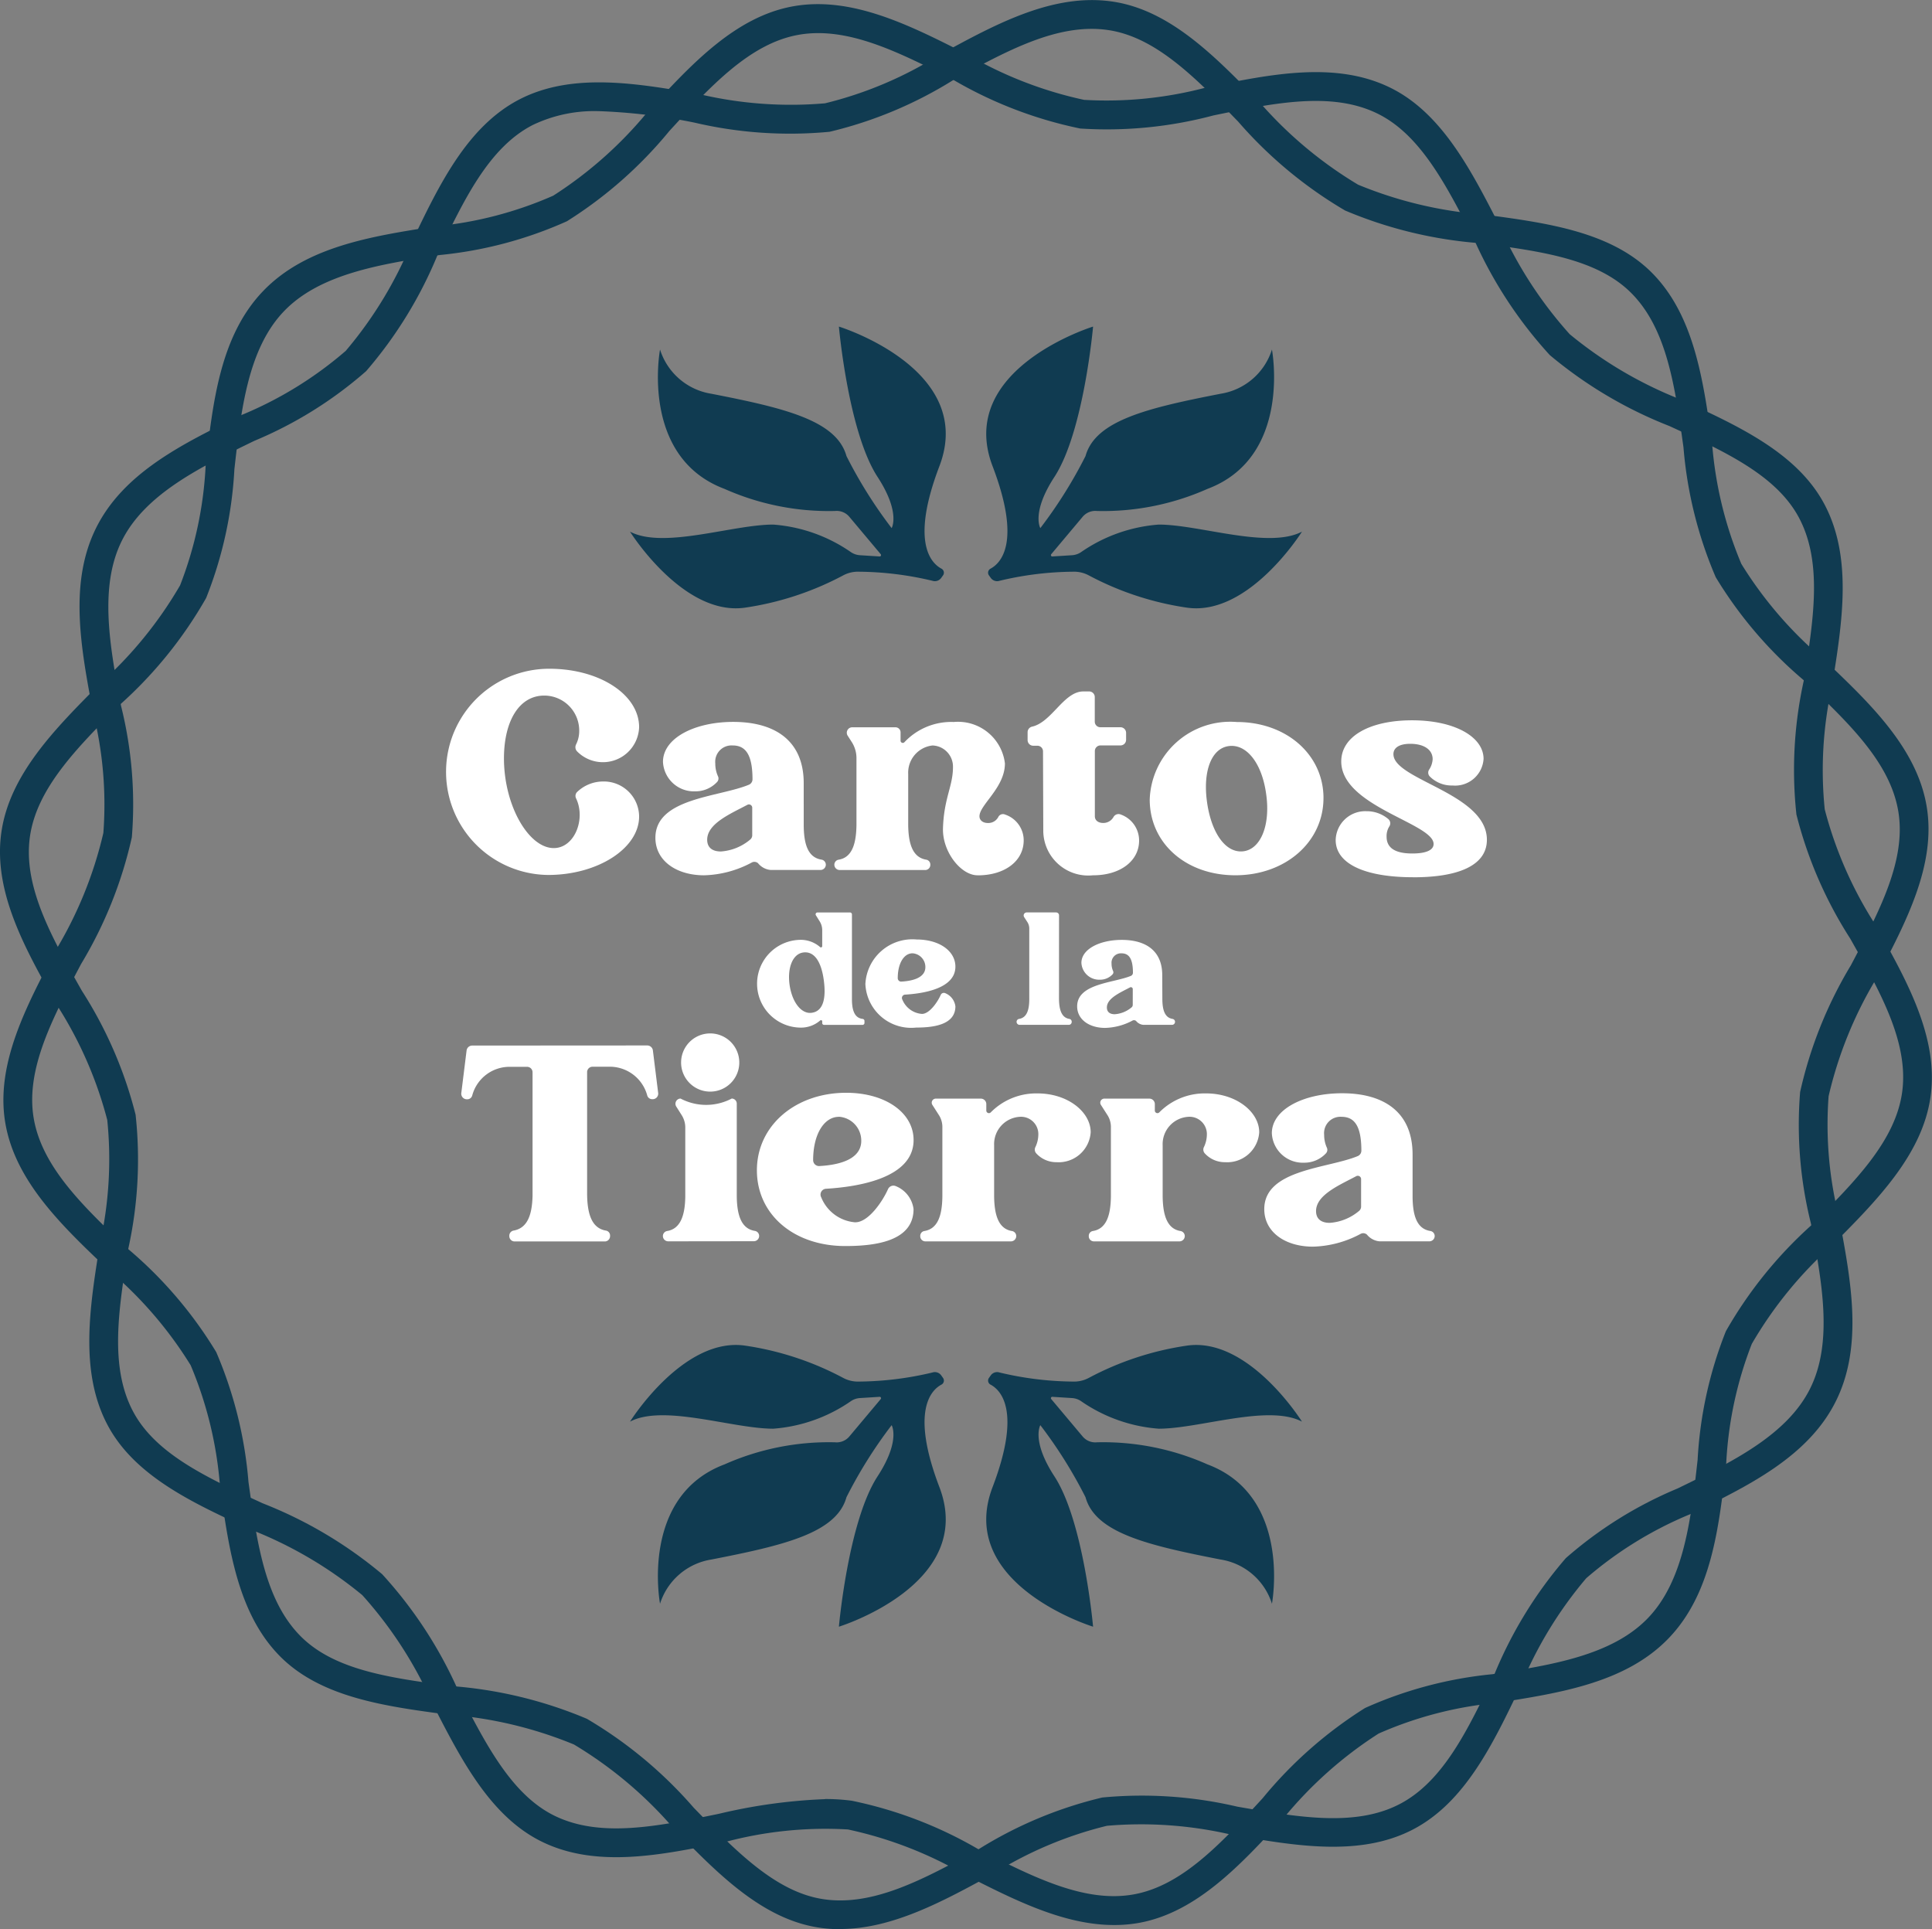 <svg xmlns="http://www.w3.org/2000/svg" xmlns:xlink="http://www.w3.org/1999/xlink" width="91.824" height="91.687" viewBox="0 0 91.824 91.687">
  <rect x="0" y="0" width="91.824" height="91.687" fill="#808080" stroke="none"/>
  <defs>
    <clipPath id="clip-path">
      <rect id="Rectángulo_34" data-name="Rectángulo 34" width="91.824" height="91.686" transform="translate(0 0)" fill="none"/>
    </clipPath>
  </defs>
  <g id="logo_footer" data-name="logo footer" transform="translate(0 -0.002)">
    <g id="Grupo_20" data-name="Grupo 20" transform="translate(0 0.002)" clip-path="url(#clip-path)">
      <path id="Trazado_55" data-name="Trazado 55" d="M256.2,379.4a1.42,1.42,0,0,0,.159-.678,1.663,1.663,0,0,0-1.662-1.662c-1.17,0-1.9,1.17-1.915,2.939-.013,2.274,1.17,4.309,2.367,4.309.984,0,1.529-1.37,1.064-2.354a.265.265,0,0,1,.04-.306,1.785,1.785,0,0,1,1.224-.505,1.678,1.678,0,0,1,1.729,1.662c0,1.516-1.968,2.78-4.322,2.78a4.9,4.9,0,1,1,.093-9.8c2.367.013,4.229,1.237,4.229,2.779a1.722,1.722,0,0,1-2.952,1.144.285.285,0,0,1-.053-.306" transform="translate(-228.83 -344.002)" fill="#fff"/>
      <path id="Trazado_56" data-name="Trazado 56" d="M375.351,410.53c0,.944.2,1.569.838,1.676a.244.244,0,0,1,.213.239.253.253,0,0,1-.253.253h-2.367a.868.868,0,0,1-.6-.319.264.264,0,0,0-.292-.04,5.042,5.042,0,0,1-2.274.612c-1.317,0-2.314-.691-2.314-1.782,0-1.9,3.032-1.928,4.455-2.527a.282.282,0,0,0,.16-.253c0-1.2-.346-1.609-.944-1.609a.776.776,0,0,0-.825.851,1.46,1.46,0,0,0,.133.625.244.244,0,0,1-.053.266,1.4,1.4,0,0,1-1.037.439,1.472,1.472,0,0,1-1.529-1.4c0-1.13,1.5-1.9,3.338-1.9,1.995,0,3.351.9,3.351,2.912Zm-2.447-.785a.157.157,0,0,0-.226-.146c-.8.426-1.915.891-1.915,1.662,0,.333.2.558.652.558a2.421,2.421,0,0,0,1.383-.558.272.272,0,0,0,.106-.2Z" transform="translate(-337.152 -371.352)" fill="#fff"/>
      <path id="Trazado_57" data-name="Trazado 57" d="M475.7,412.951c-.8,0-1.68-1.127-1.645-2.236.045-1.435.475-1.993.475-2.91a1.006,1.006,0,0,0-.971-1.024,1.3,1.3,0,0,0-1.157,1.357v2.434c.013.917.226,1.529.851,1.636a.232.232,0,0,1,.2.239.242.242,0,0,1-.239.253h-4.069a.253.253,0,0,1-.253-.253.244.244,0,0,1,.213-.239c.612-.106.824-.718.838-1.636v-3.205a1.419,1.419,0,0,0-.213-.732l-.213-.332a.259.259,0,0,1,.213-.386H471.8a.242.242,0,0,1,.239.253v.386a.106.106,0,0,0,.186.067,3.053,3.053,0,0,1,2.341-.958,2.246,2.246,0,0,1,2.433,1.968c0,1.157-1.21,1.968-1.21,2.514,0,.186.16.319.4.319a.535.535,0,0,0,.505-.306.251.251,0,0,1,.319-.093,1.289,1.289,0,0,1,.878,1.224c0,.984-.9,1.662-2.181,1.662" transform="translate(-429.237 -371.352)" fill="#fff"/>
      <path id="Trazado_58" data-name="Trazado 58" d="M580.55,397.262a2.137,2.137,0,0,1-2.367-2.128l-.013-3.763a.267.267,0,0,0-.266-.266h-.2a.267.267,0,0,1-.266-.266v-.372a.271.271,0,0,1,.2-.266c.944-.2,1.516-1.676,2.447-1.676h.279a.267.267,0,0,1,.266.266v1.17a.267.267,0,0,0,.266.266h.957a.267.267,0,0,1,.266.266v.332a.267.267,0,0,1-.266.266H580.9a.267.267,0,0,0-.266.266v3.1c0,.186.146.319.4.319a.554.554,0,0,0,.492-.293.275.275,0,0,1,.346-.106,1.31,1.31,0,0,1,.865,1.237c0,.971-.9,1.649-2.181,1.649" transform="translate(-528.598 -355.664)" fill="#fff"/>
      <path id="Trazado_59" data-name="Trazado 59" d="M654.317,409.28c0,2.088-1.809,3.67-4.189,3.67-2.34,0-4.069-1.516-4.069-3.6a3.828,3.828,0,0,1,4.136-3.684c2.367,0,4.123,1.556,4.123,3.617m-2.726-.2c-.2-1.463-.931-2.38-1.769-2.274s-1.25,1.21-1.037,2.686.9,2.42,1.729,2.314,1.29-1.263,1.077-2.726" transform="translate(-591.415 -371.352)" fill="#fff"/>
      <path id="Trazado_60" data-name="Trazado 60" d="M754.3,412.181c-2.394,0-3.7-.678-3.7-1.769a1.407,1.407,0,0,1,1.463-1.37,1.591,1.591,0,0,1,1.037.372.268.268,0,0,1,.053.346.855.855,0,0,0-.133.492c0,.532.4.8,1.223.8.652,0,1.011-.159,1.011-.452,0-.984-4.389-1.782-4.389-3.923,0-1.21,1.383-1.955,3.364-1.955,2.021,0,3.4.784,3.4,1.835a1.355,1.355,0,0,1-1.476,1.263,1.464,1.464,0,0,1-1.077-.426.26.26,0,0,1-.04-.319,1,1,0,0,0,.173-.505c0-.452-.412-.731-1.064-.731-.518,0-.8.186-.8.492,0,1.224,4.442,1.862,4.442,4.07,0,1.17-1.25,1.782-3.5,1.782" transform="translate(-687.118 -370.489)" fill="#fff"/>
      <path id="Trazado_61" data-name="Trazado 61" d="M429.867,516.763c0,.542.13.9.512.94a.1.1,0,0,1,.084.092v.1a.093.093,0,0,1-.092.092h-1.833a.087.087,0,0,1-.084-.092v-.084c0-.038-.053-.061-.092-.038a1.38,1.38,0,0,1-.94.344,2.086,2.086,0,0,1-.038-4.171,1.4,1.4,0,0,1,.97.344.06.06,0,0,0,.1-.038v-.787a.784.784,0,0,0-.122-.4l-.176-.283a.088.088,0,0,1,.076-.138h1.543a.093.093,0,0,1,.092.092Zm-2.322-2.215c-.481.069-.756.7-.642,1.535.122.848.573,1.4,1.054,1.329.55-.076.687-.687.573-1.543s-.436-1.4-.985-1.322" transform="translate(-389.376 -469.279)" fill="#fff"/>
      <path id="Trazado_62" data-name="Trazado 62" d="M489,531.439c.359,0,.749-.573.894-.909a.162.162,0,0,1,.214-.076.78.78,0,0,1,.481.626c0,.879-1.047,1.008-1.864,1.008a2.179,2.179,0,0,1-2.414-2.07,2.237,2.237,0,0,1,2.437-2.116c1.07,0,1.841.542,1.841,1.291,0,1.039-1.513,1.276-2.383,1.329a.159.159,0,0,0-.138.237,1.094,1.094,0,0,0,.932.68m-.451-2.88c-.4,0-.7.466-.7,1.184a.161.161,0,0,0,.16.16c.458-.023,1.153-.145,1.153-.688a.654.654,0,0,0-.611-.657" transform="translate(-445.181 -483.252)" fill="#fff"/>
      <path id="Trazado_63" data-name="Trazado 63" d="M573.25,516.764c.008.527.13.879.489.94a.133.133,0,0,1,.115.138.139.139,0,0,1-.137.145h-2.338a.145.145,0,0,1-.145-.145.14.14,0,0,1,.122-.138c.359-.061.481-.412.481-.94V513.4a.572.572,0,0,0-.076-.275l-.168-.26a.144.144,0,0,1,.122-.221h1.4a.139.139,0,0,1,.137.145Z" transform="translate(-522.918 -469.28)" fill="#fff"/>
      <path id="Trazado_64" data-name="Trazado 64" d="M609.331,530.879c0,.542.115.9.481.963a.14.14,0,0,1,.122.138.145.145,0,0,1-.145.145h-1.36a.5.5,0,0,1-.344-.183.152.152,0,0,0-.168-.023,2.9,2.9,0,0,1-1.306.351c-.756,0-1.329-.4-1.329-1.024,0-1.092,1.742-1.108,2.559-1.451a.162.162,0,0,0,.092-.145c0-.688-.2-.924-.542-.924a.446.446,0,0,0-.474.489.838.838,0,0,0,.076.359.14.14,0,0,1-.031.153.806.806,0,0,1-.6.252.845.845,0,0,1-.878-.8c0-.649.863-1.092,1.917-1.092,1.146,0,1.925.519,1.925,1.673Zm-1.406-.451a.09.09,0,0,0-.13-.084c-.458.245-1.1.512-1.1.955,0,.191.115.321.374.321a1.391,1.391,0,0,0,.794-.321.156.156,0,0,0,.061-.115Z" transform="translate(-554.087 -483.418)" fill="#fff"/>
      <path id="Trazado_65" data-name="Trazado 65" d="M267.986,587.44a.27.27,0,0,1,.266.226l.253,2.035a.263.263,0,0,1-.253.293h-.027a.244.244,0,0,1-.239-.173,1.846,1.846,0,0,0-1.835-1.37h-.758a.258.258,0,0,0-.266.266v5.719c0,1,.213,1.676.878,1.8a.237.237,0,0,1,.213.253v.013a.252.252,0,0,1-.253.253h-4.282a.252.252,0,0,1-.253-.253v-.013a.247.247,0,0,1,.213-.253c.638-.12.865-.718.891-1.636v-5.878a.259.259,0,0,0-.266-.266H261.5a1.835,1.835,0,0,0-1.835,1.37.243.243,0,0,1-.239.173h-.013a.266.266,0,0,1-.266-.293l.253-2.035a.27.27,0,0,1,.266-.226Z" transform="translate(-237.223 -537.754)" fill="#fff"/>
      <path id="Trazado_66" data-name="Trazado 66" d="M372.756,590.56a.253.253,0,0,1-.253-.253.244.244,0,0,1,.213-.239c.612-.106.838-.718.851-1.636v-3.3a1.105,1.105,0,0,0-.173-.572l-.253-.4a.249.249,0,0,1,.2-.386,2.606,2.606,0,0,0,2.434,0,.242.242,0,0,1,.239.253v4.4c.013.918.226,1.529.851,1.636a.244.244,0,0,1,.213.239.252.252,0,0,1-.253.253Zm1.995-9.881a1.383,1.383,0,1,1,0,2.766,1.383,1.383,0,0,1,0-2.766" transform="translate(-340.997 -531.565)" fill="#fff"/>
      <path id="Trazado_67" data-name="Trazado 67" d="M429.981,620.17c.625,0,1.3-1,1.556-1.583a.283.283,0,0,1,.372-.133,1.358,1.358,0,0,1,.838,1.09c0,1.529-1.822,1.755-3.245,1.755-2.447,0-4.2-1.5-4.2-3.6,0-2.128,1.835-3.684,4.242-3.684,1.862,0,3.205.944,3.205,2.247,0,1.809-2.633,2.221-4.149,2.314a.277.277,0,0,0-.239.412,1.9,1.9,0,0,0,1.622,1.184m-.785-5.014c-.692,0-1.223.811-1.223,2.061a.281.281,0,0,0,.279.279c.8-.04,2.008-.253,2.008-1.2a1.138,1.138,0,0,0-1.064-1.144" transform="translate(-389.328 -562.08)" fill="#fff"/>
      <path id="Trazado_68" data-name="Trazado 68" d="M523.653,617.6a1.285,1.285,0,0,1-1.011-.426.267.267,0,0,1-.04-.279,1.41,1.41,0,0,0,.146-.6.824.824,0,0,0-.878-.851,1.3,1.3,0,0,0-1.223,1.357v2.434c.013.918.226,1.529.838,1.636a.244.244,0,0,1,.213.24.253.253,0,0,1-.253.253h-4.07a.242.242,0,0,1-.239-.253.232.232,0,0,1,.2-.24c.625-.106.838-.718.851-1.636v-3.325a1.055,1.055,0,0,0-.146-.518l-.332-.519a.193.193,0,0,1,.159-.293h2.154a.261.261,0,0,1,.253.253v.306a.124.124,0,0,0,.213.093,3.032,3.032,0,0,1,2.221-.9c1.436,0,2.527.878,2.527,1.848a1.525,1.525,0,0,1-1.583,1.423" transform="translate(-473.398 -562.367)" fill="#fff"/>
      <path id="Trazado_69" data-name="Trazado 69" d="M618.351,617.6a1.286,1.286,0,0,1-1.011-.426.267.267,0,0,1-.04-.279,1.409,1.409,0,0,0,.146-.6.824.824,0,0,0-.878-.851,1.3,1.3,0,0,0-1.223,1.357v2.434c.013.918.226,1.529.838,1.636a.244.244,0,0,1,.213.24.253.253,0,0,1-.253.253h-4.07a.242.242,0,0,1-.239-.253.232.232,0,0,1,.2-.24c.625-.106.838-.718.851-1.636v-3.325a1.054,1.054,0,0,0-.146-.518l-.332-.519a.193.193,0,0,1,.159-.293h2.154a.261.261,0,0,1,.253.253v.306a.124.124,0,0,0,.213.093,3.032,3.032,0,0,1,2.221-.9c1.436,0,2.527.878,2.527,1.848a1.525,1.525,0,0,1-1.583,1.423" transform="translate(-560.086 -562.367)" fill="#fff"/>
      <path id="Trazado_70" data-name="Trazado 70" d="M717.482,619.194c0,.944.2,1.569.838,1.676a.244.244,0,0,1,.213.239.253.253,0,0,1-.253.253h-2.367a.868.868,0,0,1-.6-.319.264.264,0,0,0-.292-.04,5.041,5.041,0,0,1-2.274.612c-1.317,0-2.314-.691-2.314-1.782,0-1.9,3.032-1.928,4.455-2.527a.282.282,0,0,0,.16-.253c0-1.2-.346-1.609-.944-1.609a.776.776,0,0,0-.825.851,1.461,1.461,0,0,0,.133.625.244.244,0,0,1-.053.266,1.4,1.4,0,0,1-1.037.439,1.472,1.472,0,0,1-1.529-1.4c0-1.13,1.5-1.9,3.338-1.9,1.995,0,3.351.9,3.351,2.912Zm-2.447-.785a.157.157,0,0,0-.226-.146c-.8.426-1.915.891-1.915,1.662,0,.333.2.559.652.559a2.421,2.421,0,0,0,1.383-.559.272.272,0,0,0,.106-.2Z" transform="translate(-650.345 -562.367)" fill="#fff"/>
      <path id="Trazado_71" data-name="Trazado 71" d="M557.327,758.207l.936.059a.861.861,0,0,1,.422.142,7.445,7.445,0,0,0,3.7,1.314c1.933,0,5.21-1.176,6.806-.336,0,0-2.521-4.033-5.462-3.613a14.3,14.3,0,0,0-4.659,1.529,1.491,1.491,0,0,1-.765.18,15.467,15.467,0,0,1-3.486-.431.371.371,0,0,0-.42.138l-.085.119a.217.217,0,0,0,.073.318c.494.261,1.48,1.254.1,4.869-1.765,4.622,4.776,6.637,4.776,6.637s-.442-5-1.835-7.141c-1.11-1.7-.672-2.437-.672-2.437a21.757,21.757,0,0,1,2.148,3.426c.47,1.7,2.978,2.288,6.423,2.96a3.059,3.059,0,0,1,2.437,2.1s.966-5.11-3.068-6.623a12.2,12.2,0,0,0-5.249-1.049.785.785,0,0,1-.68-.276l-1.493-1.778a.066.066,0,0,1,.054-.108" transform="translate(-507.311 -691.822)" fill="#103b51"/>
      <path id="Trazado_72" data-name="Trazado 72" d="M365.89,758.207l-.936.059a.861.861,0,0,0-.422.142,7.445,7.445,0,0,1-3.7,1.314c-1.933,0-5.21-1.176-6.806-.336,0,0,2.521-4.033,5.462-3.613a14.3,14.3,0,0,1,4.659,1.529,1.491,1.491,0,0,0,.765.18,15.467,15.467,0,0,0,3.486-.431.371.371,0,0,1,.42.138l.085.119a.217.217,0,0,1-.073.318c-.494.261-1.48,1.254-.1,4.869,1.765,4.622-4.776,6.637-4.776,6.637s.442-5,1.835-7.141c1.11-1.7.672-2.437.672-2.437a21.756,21.756,0,0,0-2.148,3.426c-.47,1.7-2.978,2.288-6.423,2.96a3.059,3.059,0,0,0-2.437,2.1s-.966-5.11,3.068-6.623a12.2,12.2,0,0,1,5.249-1.049.786.786,0,0,0,.68-.276l1.492-1.778a.066.066,0,0,0-.054-.108" transform="translate(-324.083 -691.822)" fill="#103b51"/>
      <path id="Trazado_73" data-name="Trazado 73" d="M557.327,194.433l.936-.059a.86.86,0,0,0,.422-.142,7.445,7.445,0,0,1,3.7-1.314c1.933,0,5.21,1.176,6.806.336,0,0-2.521,4.033-5.462,3.613a14.305,14.305,0,0,1-4.659-1.529,1.491,1.491,0,0,0-.765-.18,15.475,15.475,0,0,0-3.486.431.371.371,0,0,1-.42-.138l-.085-.119a.217.217,0,0,1,.073-.318c.494-.261,1.48-1.254.1-4.869-1.765-4.622,4.776-6.637,4.776-6.637s-.442,5-1.835,7.141c-1.11,1.7-.672,2.437-.672,2.437a21.754,21.754,0,0,0,2.148-3.426c.47-1.7,2.978-2.288,6.423-2.96a3.059,3.059,0,0,0,2.437-2.1s.966,5.11-3.068,6.623a12.206,12.206,0,0,1-5.249,1.049.785.785,0,0,0-.68.276l-1.493,1.778a.066.066,0,0,0,.054.108" transform="translate(-507.311 -167.987)" fill="#103b51"/>
      <path id="Trazado_74" data-name="Trazado 74" d="M365.89,194.433l-.936-.059a.86.86,0,0,1-.422-.142,7.445,7.445,0,0,0-3.7-1.314c-1.933,0-5.21,1.176-6.806.336,0,0,2.521,4.033,5.462,3.613a14.305,14.305,0,0,0,4.659-1.529,1.491,1.491,0,0,1,.765-.18,15.475,15.475,0,0,1,3.486.431.371.371,0,0,0,.42-.138l.085-.119a.217.217,0,0,0-.073-.318c-.494-.261-1.48-1.254-.1-4.869,1.765-4.622-4.776-6.637-4.776-6.637s.442,5,1.835,7.141c1.11,1.7.672,2.437.672,2.437a21.753,21.753,0,0,1-2.148-3.426c-.47-1.7-2.978-2.288-6.423-2.96a3.059,3.059,0,0,1-2.437-2.1s-.966,5.11,3.068,6.623a12.206,12.206,0,0,0,5.249,1.049.785.785,0,0,1,.68.276l1.492,1.778a.066.066,0,0,1-.054.108" transform="translate(-324.083 -167.987)" fill="#103b51"/>
      <path id="Trazado_75" data-name="Trazado 75" d="M41.683,91.688a6.7,6.7,0,0,1-1.014-.076C37.953,91.2,35.813,89,33.742,86.866a19.474,19.474,0,0,0-4.709-3.955,19.475,19.475,0,0,0-5.984-1.419c-2.944-.391-5.988-.8-7.941-2.727-2.047-2.025-2.481-5.135-2.9-8.143a18.446,18.446,0,0,0-1.393-5.735,18.942,18.942,0,0,0-3.9-4.525C4.723,58.286,2.46,56.139,2,53.341c-.455-2.765.994-5.508,2.394-8.161a19.22,19.22,0,0,0,2.272-5.594,18.1,18.1,0,0,0-.5-5.778c-.567-3.006-1.153-6.113.167-8.74s4.164-4.01,6.914-5.348a18.1,18.1,0,0,0,4.938-3.043,19.217,19.217,0,0,0,3.134-5.161c1.293-2.706,2.631-5.5,5.121-6.79,2.521-1.3,5.593-.765,8.564-.247a18.945,18.945,0,0,0,5.96.433,18.438,18.438,0,0,0,5.434-2.3c2.664-1.457,5.42-2.965,8.266-2.53,2.716.415,4.856,2.617,6.926,4.746A19.473,19.473,0,0,0,66.3,8.779a19.474,19.474,0,0,0,5.984,1.42c2.944.391,5.988.8,7.941,2.727,2.047,2.025,2.481,5.135,2.9,8.143A18.443,18.443,0,0,0,84.515,26.8a18.944,18.944,0,0,0,3.9,4.525c2.188,2.076,4.451,4.222,4.911,7.02.455,2.765-.994,5.508-2.394,8.161A19.217,19.217,0,0,0,88.663,52.1a18.1,18.1,0,0,0,.5,5.778c.567,3.005,1.153,6.113-.167,8.74s-4.164,4.01-6.915,5.348a18.1,18.1,0,0,0-4.938,3.043,19.213,19.213,0,0,0-3.134,5.161c-1.293,2.706-2.631,5.505-5.121,6.79-2.52,1.3-5.593.765-8.564.247a18.954,18.954,0,0,0-5.96-.433,18.438,18.438,0,0,0-5.434,2.3c-2.347,1.284-4.764,2.606-7.252,2.606M30.214,5.285a6.763,6.763,0,0,0-3.148.661c-2.08,1.073-3.261,3.545-4.512,6.162a20.165,20.165,0,0,1-3.4,5.534,19.313,19.313,0,0,1-5.314,3.312c-2.545,1.238-5.177,2.518-6.288,4.731s-.569,5.088-.045,7.869a19.318,19.318,0,0,1,.512,6.241,20.164,20.164,0,0,1-2.415,6.027c-1.354,2.565-2.633,4.987-2.253,7.3.385,2.343,2.384,4.24,4.5,6.247a19.882,19.882,0,0,1,4.179,4.893,19.669,19.669,0,0,1,1.533,6.174c.406,2.91.79,5.658,2.507,7.357,1.625,1.608,4.312,1.965,7.156,2.342a20.43,20.43,0,0,1,6.42,1.554,20.429,20.429,0,0,1,5.077,4.225c2,2.057,3.889,4,6.149,4.346,2.388.365,4.822-.967,7.4-2.377a19.668,19.668,0,0,1,5.869-2.453,19.881,19.881,0,0,1,6.42.435c2.874.5,5.589.974,7.7-.115,2.08-1.073,3.261-3.545,4.512-6.162a20.165,20.165,0,0,1,3.4-5.534,19.318,19.318,0,0,1,5.314-3.312c2.545-1.238,5.177-2.518,6.289-4.731s.569-5.088.045-7.869a19.316,19.316,0,0,1-.512-6.241,20.159,20.159,0,0,1,2.415-6.027c1.354-2.565,2.633-4.987,2.253-7.3-.385-2.343-2.384-4.24-4.5-6.247a19.881,19.881,0,0,1-4.179-4.893,19.671,19.671,0,0,1-1.533-6.174c-.406-2.91-.79-5.658-2.507-7.357-1.625-1.608-4.312-1.965-7.156-2.342a20.424,20.424,0,0,1-6.419-1.554A20.428,20.428,0,0,1,60.6,5.781c-2-2.057-3.889-4-6.149-4.346-2.387-.364-4.822.967-7.4,2.377a19.673,19.673,0,0,1-5.869,2.453,19.88,19.88,0,0,1-6.42-.435,27.516,27.516,0,0,0-4.551-.546" transform="translate(-1.753 -0.002)" fill="#103b51"/>
      <path id="Trazado_76" data-name="Trazado 76" d="M52.945,93.642c-2.392,0-4.768-1.208-7.075-2.382A18.939,18.939,0,0,0,40.3,89.1a18.44,18.44,0,0,0-5.871.606c-2.975.611-6.051,1.242-8.644-.009-2.474-1.194-3.874-3.927-5.227-6.571a19.474,19.474,0,0,0-3.34-5.164,19.473,19.473,0,0,0-5.3-3.114c-2.7-1.238-5.49-2.519-6.79-4.939-1.362-2.537-.864-5.637-.382-8.636a18.442,18.442,0,0,0,.352-5.891,18.946,18.946,0,0,0-2.4-5.472C1.21,47.279-.323,44.563.059,41.753c.377-2.777,2.567-4.973,4.685-7.1a19.216,19.216,0,0,0,3.815-4.68A18.1,18.1,0,0,0,9.773,24.3c.341-3.039.693-6.182,2.726-8.306s5.158-2.611,8.18-3.082a18.1,18.1,0,0,0,5.614-1.458,19.219,19.219,0,0,0,4.511-4.013c2.031-2.207,4.131-4.49,6.889-4.987,2.791-.5,5.571.911,8.259,2.278A18.945,18.945,0,0,0,51.524,6.9a18.451,18.451,0,0,0,5.871-.606c2.975-.611,6.051-1.242,8.644.009,2.474,1.194,3.874,3.927,5.227,6.571a19.473,19.473,0,0,0,3.34,5.164,19.474,19.474,0,0,0,5.3,3.114c2.7,1.238,5.49,2.519,6.79,4.939,1.362,2.537.864,5.637.382,8.636a18.443,18.443,0,0,0-.352,5.892,18.942,18.942,0,0,0,2.4,5.472c1.482,2.627,3.015,5.343,2.633,8.153-.377,2.777-2.567,4.973-4.685,7.1a19.22,19.22,0,0,0-3.815,4.68,18.1,18.1,0,0,0-1.215,5.672c-.341,3.039-.693,6.182-2.726,8.306s-5.158,2.611-8.18,3.082a18.1,18.1,0,0,0-5.614,1.458,19.217,19.217,0,0,0-4.511,4.013c-2.031,2.207-4.131,4.49-6.889,4.987a6.658,6.658,0,0,1-1.184.1M39.212,87.654a9.491,9.491,0,0,1,1.271.081,19.879,19.879,0,0,1,6.009,2.3c2.6,1.323,5.057,2.572,7.393,2.151,2.3-.415,4.158-2.431,6.122-4.565a20.162,20.162,0,0,1,4.871-4.293,19.315,19.315,0,0,1,6.052-1.606c2.8-.436,5.688-.887,7.4-2.675s2.038-4.7,2.354-7.509a19.314,19.314,0,0,1,1.343-6.116,20.163,20.163,0,0,1,4.079-5.052c2.048-2.054,3.982-3.994,4.3-6.314.32-2.353-1.034-4.753-2.468-7.294a19.884,19.884,0,0,1-2.558-5.9,19.671,19.671,0,0,1,.348-6.352c.466-2.9.906-5.641-.236-7.769-1.082-2.014-3.545-3.144-6.153-4.341a20.426,20.426,0,0,1-5.68-3.37A20.43,20.43,0,0,1,70.044,13.5c-1.308-2.554-2.543-4.966-4.6-5.96-2.175-1.05-4.894-.492-7.772.1a19.678,19.678,0,0,1-6.331.622,19.883,19.883,0,0,1-6.009-2.3c-2.6-1.323-5.056-2.572-7.393-2.151-2.3.415-4.159,2.431-6.123,4.565a20.163,20.163,0,0,1-4.871,4.293,19.317,19.317,0,0,1-6.052,1.606c-2.8.436-5.688.887-7.4,2.675s-2.038,4.7-2.353,7.509a19.32,19.32,0,0,1-1.343,6.116,20.164,20.164,0,0,1-4.078,5.052c-2.048,2.054-3.982,3.994-4.3,6.314-.32,2.353,1.034,4.753,2.468,7.294a19.879,19.879,0,0,1,2.558,5.9A19.671,19.671,0,0,1,6.1,61.487c-.466,2.9-.906,5.641.236,7.769C7.415,71.27,9.878,72.4,12.486,73.6a20.429,20.429,0,0,1,5.68,3.371A20.424,20.424,0,0,1,21.779,82.5c1.308,2.554,2.543,4.966,4.6,5.96,2.175,1.05,4.894.492,7.772-.1a25.918,25.918,0,0,1,5.059-.7" transform="translate(0 -2.154)" fill="#103b51"/>
    </g>
  </g>
</svg>

